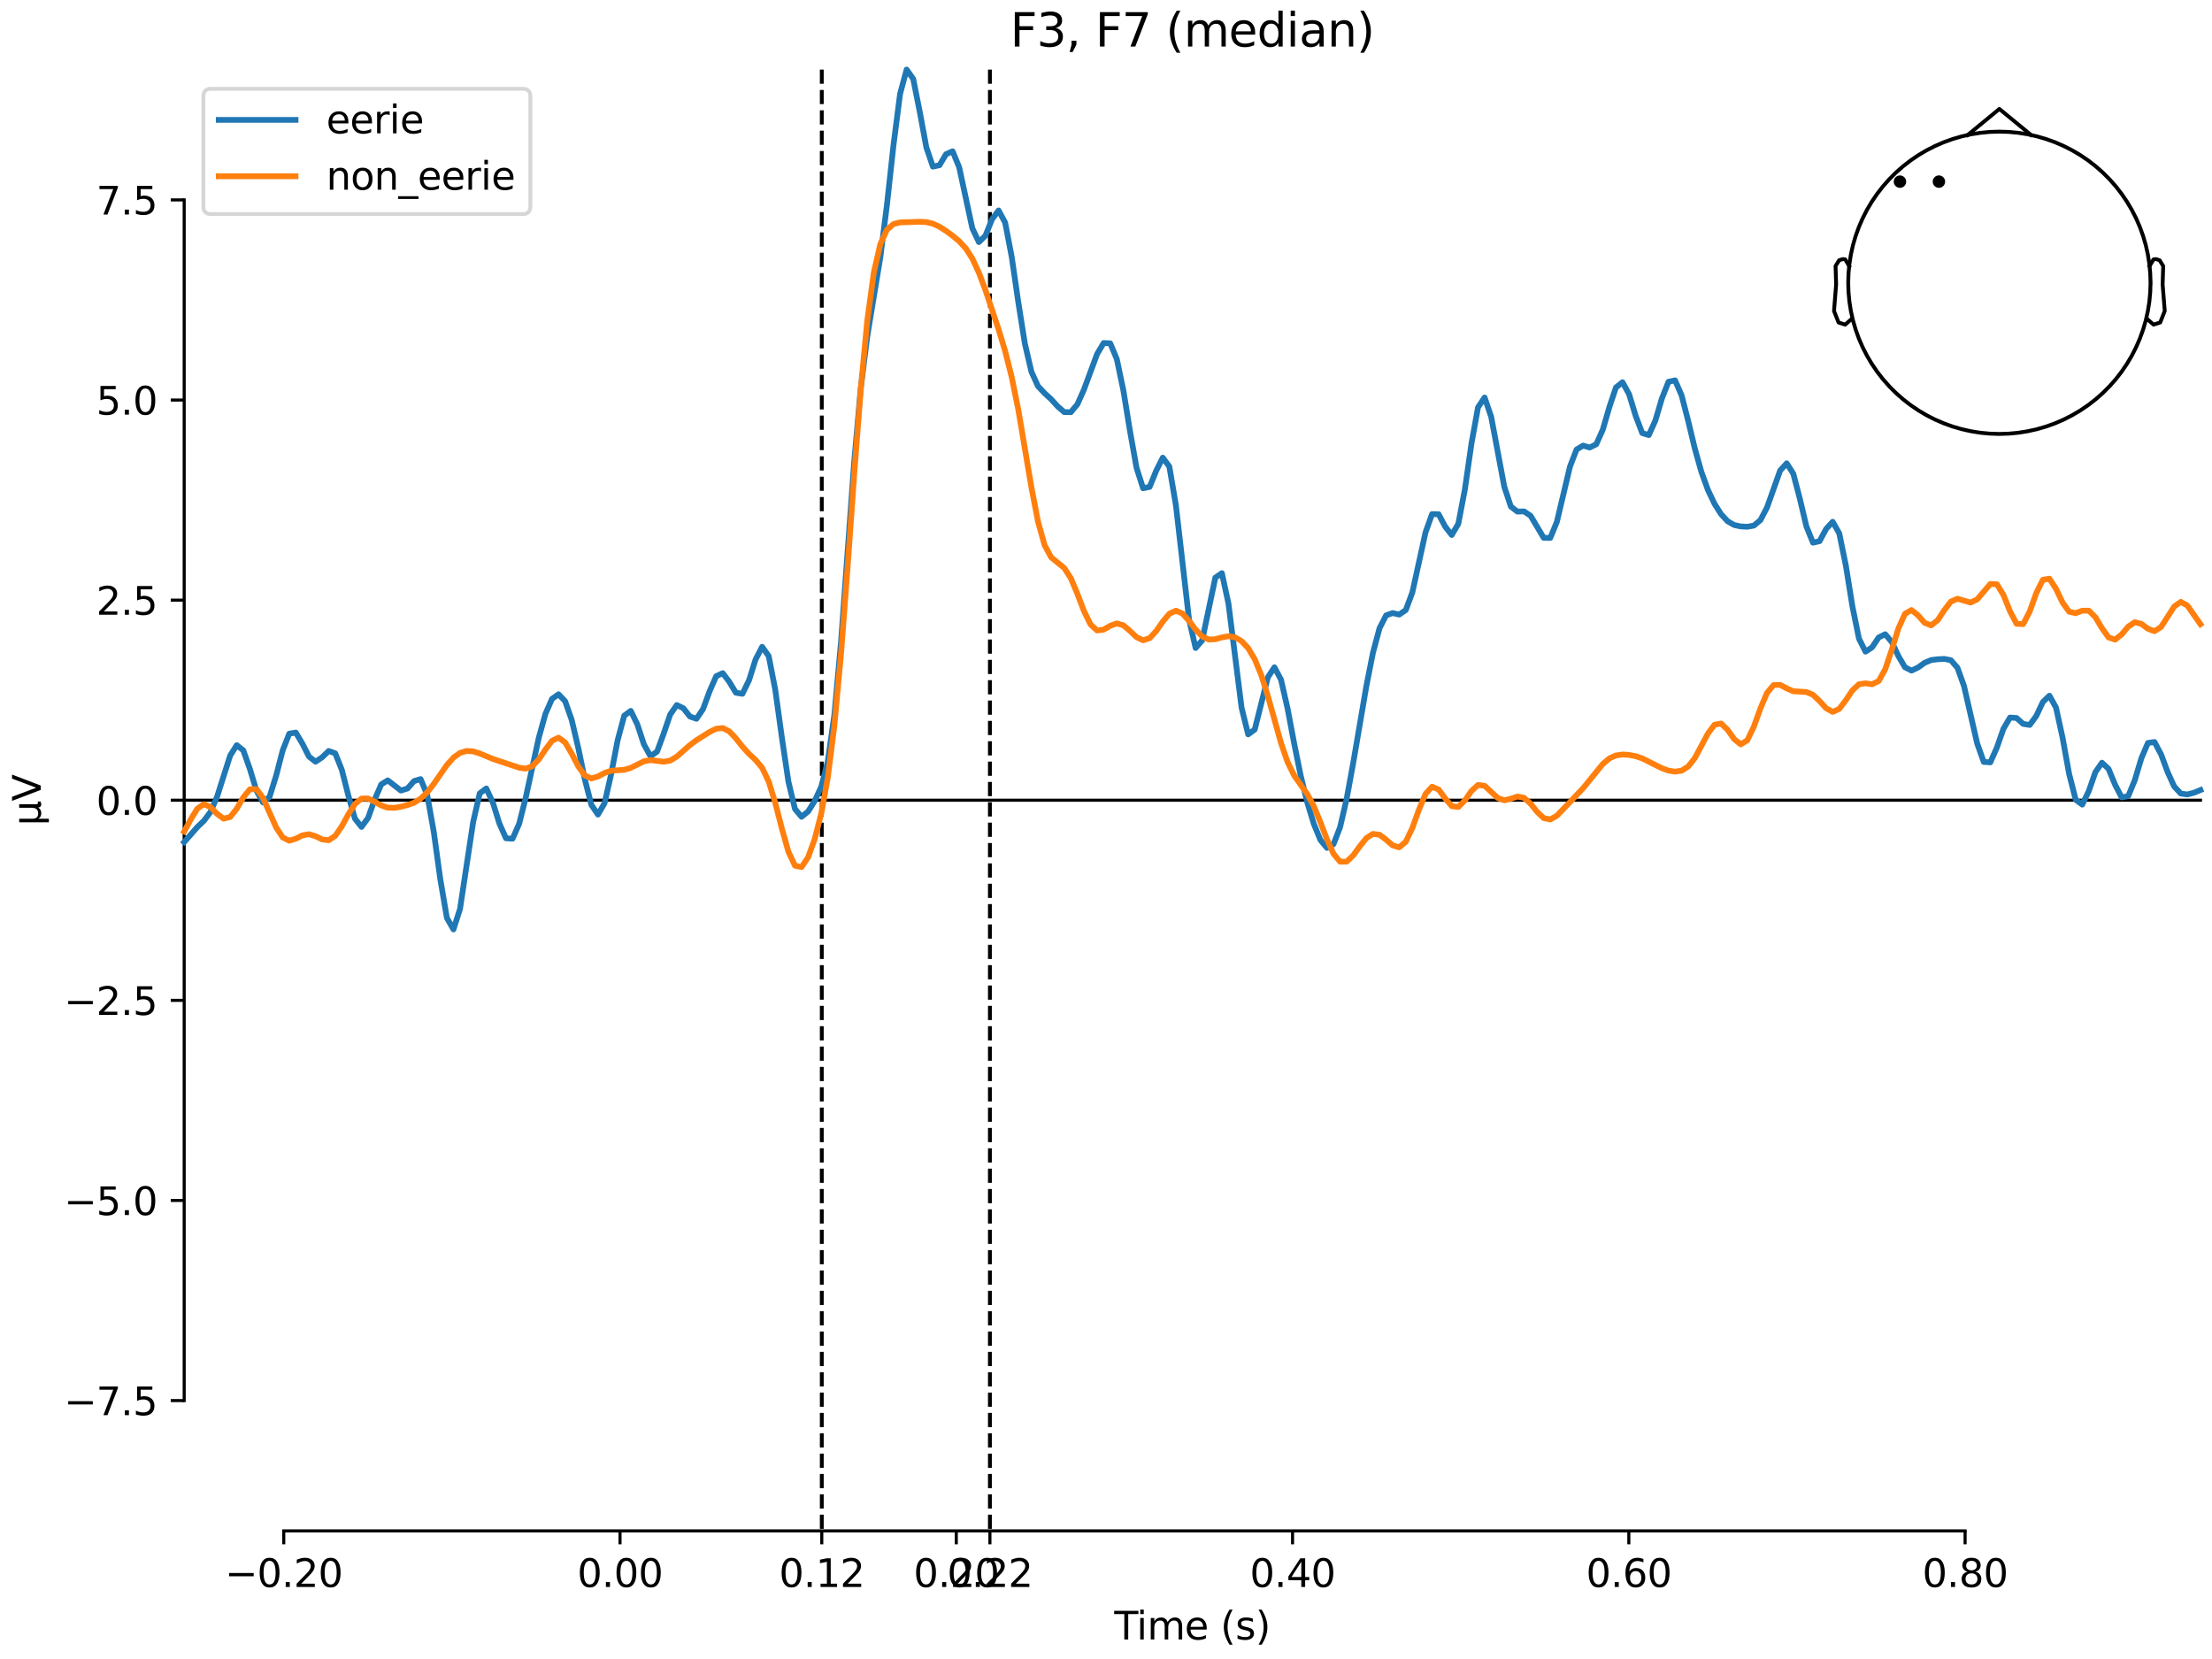 <?xml version="1.0" encoding="utf-8" standalone="no"?>
<!DOCTYPE svg PUBLIC "-//W3C//DTD SVG 1.1//EN"
  "http://www.w3.org/Graphics/SVG/1.1/DTD/svg11.dtd">
<svg xmlns:xlink="http://www.w3.org/1999/xlink" width="576pt" height="432pt" viewBox="0 0 576 432" xmlns="http://www.w3.org/2000/svg" version="1.1">
 <defs>
  <style type="text/css">*{stroke-linejoin: round; stroke-linecap: butt}</style>
 </defs>
 <g id="figure_1">
  <g id="patch_1">
   <path d="M 0 432 
L 576 432 
L 576 0 
L 0 0 
z
" style="fill: #ffffff"/>
  </g>
  <g id="axes_1">
   <g id="patch_2">
    <path d="M 47.961 398.644 
L 573 398.644 
L 573 18.118 
L 47.961 18.118 
L 47.961 398.644 
z
" style="fill: none; opacity: 0"/>
   </g>
   <g id="patch_3">
    <path d="M 47.961 364.702 
L 47.961 52.06 
" style="fill: none; stroke: #000000; stroke-width: 0.8; stroke-linejoin: miter; stroke-linecap: square"/>
   </g>
   <g id="LineCollection_1">
    <path d="M 213.99 18.118 
L 213.99 398.644 
" clip-path="url(#pac33b2d44c)" style="fill: none; stroke-dasharray: 3.7,1.6; stroke-dashoffset: 0; stroke: #000000"/>
    <path d="M 257.771 18.118 
L 257.771 398.644 
" clip-path="url(#pac33b2d44c)" style="fill: none; stroke-dasharray: 3.7,1.6; stroke-dashoffset: 0; stroke: #000000"/>
   </g>
   <g id="matplotlib.axis_1">
    <g id="xtick_1">
     <g id="line2d_1">
      <defs>
       <path id="mfc6570795d" d="M 0 0 
L 0 3.5 
" style="stroke: #000000; stroke-width: 0.8"/>
      </defs>
      <g>
       <use xlink:href="#mfc6570795d" x="73.888" y="398.644" style="stroke: #000000; stroke-width: 0.8"/>
      </g>
     </g>
     <g id="text_1">
      <!-- −0.20 -->
      <g transform="translate(58.566 413.242) scale(0.1 -0.1)">
       <defs>
        <path id="DejaVuSans-2212" d="M 678 2272 
L 4684 2272 
L 4684 1741 
L 678 1741 
L 678 2272 
z
" transform="scale(0.016)"/>
        <path id="DejaVuSans-30" d="M 2034 4250 
Q 1547 4250 1301 3770 
Q 1056 3291 1056 2328 
Q 1056 1369 1301 889 
Q 1547 409 2034 409 
Q 2525 409 2770 889 
Q 3016 1369 3016 2328 
Q 3016 3291 2770 3770 
Q 2525 4250 2034 4250 
z
M 2034 4750 
Q 2819 4750 3233 4129 
Q 3647 3509 3647 2328 
Q 3647 1150 3233 529 
Q 2819 -91 2034 -91 
Q 1250 -91 836 529 
Q 422 1150 422 2328 
Q 422 3509 836 4129 
Q 1250 4750 2034 4750 
z
" transform="scale(0.016)"/>
        <path id="DejaVuSans-2e" d="M 684 794 
L 1344 794 
L 1344 0 
L 684 0 
L 684 794 
z
" transform="scale(0.016)"/>
        <path id="DejaVuSans-32" d="M 1228 531 
L 3431 531 
L 3431 0 
L 469 0 
L 469 531 
Q 828 903 1448 1529 
Q 2069 2156 2228 2338 
Q 2531 2678 2651 2914 
Q 2772 3150 2772 3378 
Q 2772 3750 2511 3984 
Q 2250 4219 1831 4219 
Q 1534 4219 1204 4116 
Q 875 4013 500 3803 
L 500 4441 
Q 881 4594 1212 4672 
Q 1544 4750 1819 4750 
Q 2544 4750 2975 4387 
Q 3406 4025 3406 3419 
Q 3406 3131 3298 2873 
Q 3191 2616 2906 2266 
Q 2828 2175 2409 1742 
Q 1991 1309 1228 531 
z
" transform="scale(0.016)"/>
       </defs>
       <use xlink:href="#DejaVuSans-2212"/>
       <use xlink:href="#DejaVuSans-30" transform="translate(83.789 0)"/>
       <use xlink:href="#DejaVuSans-2e" transform="translate(147.412 0)"/>
       <use xlink:href="#DejaVuSans-32" transform="translate(179.199 0)"/>
       <use xlink:href="#DejaVuSans-30" transform="translate(242.822 0)"/>
      </g>
     </g>
    </g>
    <g id="xtick_2">
     <g id="line2d_2">
      <g>
       <use xlink:href="#mfc6570795d" x="161.452" y="398.644" style="stroke: #000000; stroke-width: 0.8"/>
      </g>
     </g>
     <g id="text_2">
      <!-- 0.00 -->
      <g transform="translate(150.319 413.242) scale(0.1 -0.1)">
       <use xlink:href="#DejaVuSans-30"/>
       <use xlink:href="#DejaVuSans-2e" transform="translate(63.623 0)"/>
       <use xlink:href="#DejaVuSans-30" transform="translate(95.41 0)"/>
       <use xlink:href="#DejaVuSans-30" transform="translate(159.033 0)"/>
      </g>
     </g>
    </g>
    <g id="xtick_3">
     <g id="line2d_3">
      <g>
       <use xlink:href="#mfc6570795d" x="213.99" y="398.644" style="stroke: #000000; stroke-width: 0.8"/>
      </g>
     </g>
     <g id="text_3">
      <!-- 0.12 -->
      <g transform="translate(202.857 413.242) scale(0.1 -0.1)">
       <defs>
        <path id="DejaVuSans-31" d="M 794 531 
L 1825 531 
L 1825 4091 
L 703 3866 
L 703 4441 
L 1819 4666 
L 2450 4666 
L 2450 531 
L 3481 531 
L 3481 0 
L 794 0 
L 794 531 
z
" transform="scale(0.016)"/>
       </defs>
       <use xlink:href="#DejaVuSans-30"/>
       <use xlink:href="#DejaVuSans-2e" transform="translate(63.623 0)"/>
       <use xlink:href="#DejaVuSans-31" transform="translate(95.41 0)"/>
       <use xlink:href="#DejaVuSans-32" transform="translate(159.033 0)"/>
      </g>
     </g>
    </g>
    <g id="xtick_4">
     <g id="line2d_4">
      <g>
       <use xlink:href="#mfc6570795d" x="249.015" y="398.644" style="stroke: #000000; stroke-width: 0.8"/>
      </g>
     </g>
     <g id="text_4">
      <!-- 0.20 -->
      <g transform="translate(237.882 413.242) scale(0.1 -0.1)">
       <use xlink:href="#DejaVuSans-30"/>
       <use xlink:href="#DejaVuSans-2e" transform="translate(63.623 0)"/>
       <use xlink:href="#DejaVuSans-32" transform="translate(95.41 0)"/>
       <use xlink:href="#DejaVuSans-30" transform="translate(159.033 0)"/>
      </g>
     </g>
    </g>
    <g id="xtick_5">
     <g id="line2d_5">
      <g>
       <use xlink:href="#mfc6570795d" x="257.771" y="398.644" style="stroke: #000000; stroke-width: 0.8"/>
      </g>
     </g>
     <g id="text_5">
      <!-- 0.22 -->
      <g transform="translate(246.639 413.242) scale(0.1 -0.1)">
       <use xlink:href="#DejaVuSans-30"/>
       <use xlink:href="#DejaVuSans-2e" transform="translate(63.623 0)"/>
       <use xlink:href="#DejaVuSans-32" transform="translate(95.41 0)"/>
       <use xlink:href="#DejaVuSans-32" transform="translate(159.033 0)"/>
      </g>
     </g>
    </g>
    <g id="xtick_6">
     <g id="line2d_6">
      <g>
       <use xlink:href="#mfc6570795d" x="336.578" y="398.644" style="stroke: #000000; stroke-width: 0.8"/>
      </g>
     </g>
     <g id="text_6">
      <!-- 0.40 -->
      <g transform="translate(325.446 413.242) scale(0.1 -0.1)">
       <defs>
        <path id="DejaVuSans-34" d="M 2419 4116 
L 825 1625 
L 2419 1625 
L 2419 4116 
z
M 2253 4666 
L 3047 4666 
L 3047 1625 
L 3713 1625 
L 3713 1100 
L 3047 1100 
L 3047 0 
L 2419 0 
L 2419 1100 
L 313 1100 
L 313 1709 
L 2253 4666 
z
" transform="scale(0.016)"/>
       </defs>
       <use xlink:href="#DejaVuSans-30"/>
       <use xlink:href="#DejaVuSans-2e" transform="translate(63.623 0)"/>
       <use xlink:href="#DejaVuSans-34" transform="translate(95.41 0)"/>
       <use xlink:href="#DejaVuSans-30" transform="translate(159.033 0)"/>
      </g>
     </g>
    </g>
    <g id="xtick_7">
     <g id="line2d_7">
      <g>
       <use xlink:href="#mfc6570795d" x="424.142" y="398.644" style="stroke: #000000; stroke-width: 0.8"/>
      </g>
     </g>
     <g id="text_7">
      <!-- 0.60 -->
      <g transform="translate(413.009 413.242) scale(0.1 -0.1)">
       <defs>
        <path id="DejaVuSans-36" d="M 2113 2584 
Q 1688 2584 1439 2293 
Q 1191 2003 1191 1497 
Q 1191 994 1439 701 
Q 1688 409 2113 409 
Q 2538 409 2786 701 
Q 3034 994 3034 1497 
Q 3034 2003 2786 2293 
Q 2538 2584 2113 2584 
z
M 3366 4563 
L 3366 3988 
Q 3128 4100 2886 4159 
Q 2644 4219 2406 4219 
Q 1781 4219 1451 3797 
Q 1122 3375 1075 2522 
Q 1259 2794 1537 2939 
Q 1816 3084 2150 3084 
Q 2853 3084 3261 2657 
Q 3669 2231 3669 1497 
Q 3669 778 3244 343 
Q 2819 -91 2113 -91 
Q 1303 -91 875 529 
Q 447 1150 447 2328 
Q 447 3434 972 4092 
Q 1497 4750 2381 4750 
Q 2619 4750 2861 4703 
Q 3103 4656 3366 4563 
z
" transform="scale(0.016)"/>
       </defs>
       <use xlink:href="#DejaVuSans-30"/>
       <use xlink:href="#DejaVuSans-2e" transform="translate(63.623 0)"/>
       <use xlink:href="#DejaVuSans-36" transform="translate(95.41 0)"/>
       <use xlink:href="#DejaVuSans-30" transform="translate(159.033 0)"/>
      </g>
     </g>
    </g>
    <g id="xtick_8">
     <g id="line2d_8">
      <g>
       <use xlink:href="#mfc6570795d" x="511.705" y="398.644" style="stroke: #000000; stroke-width: 0.8"/>
      </g>
     </g>
     <g id="text_8">
      <!-- 0.80 -->
      <g transform="translate(500.573 413.242) scale(0.1 -0.1)">
       <defs>
        <path id="DejaVuSans-38" d="M 2034 2216 
Q 1584 2216 1326 1975 
Q 1069 1734 1069 1313 
Q 1069 891 1326 650 
Q 1584 409 2034 409 
Q 2484 409 2743 651 
Q 3003 894 3003 1313 
Q 3003 1734 2745 1975 
Q 2488 2216 2034 2216 
z
M 1403 2484 
Q 997 2584 770 2862 
Q 544 3141 544 3541 
Q 544 4100 942 4425 
Q 1341 4750 2034 4750 
Q 2731 4750 3128 4425 
Q 3525 4100 3525 3541 
Q 3525 3141 3298 2862 
Q 3072 2584 2669 2484 
Q 3125 2378 3379 2068 
Q 3634 1759 3634 1313 
Q 3634 634 3220 271 
Q 2806 -91 2034 -91 
Q 1263 -91 848 271 
Q 434 634 434 1313 
Q 434 1759 690 2068 
Q 947 2378 1403 2484 
z
M 1172 3481 
Q 1172 3119 1398 2916 
Q 1625 2713 2034 2713 
Q 2441 2713 2670 2916 
Q 2900 3119 2900 3481 
Q 2900 3844 2670 4047 
Q 2441 4250 2034 4250 
Q 1625 4250 1398 4047 
Q 1172 3844 1172 3481 
z
" transform="scale(0.016)"/>
       </defs>
       <use xlink:href="#DejaVuSans-30"/>
       <use xlink:href="#DejaVuSans-2e" transform="translate(63.623 0)"/>
       <use xlink:href="#DejaVuSans-38" transform="translate(95.41 0)"/>
       <use xlink:href="#DejaVuSans-30" transform="translate(159.033 0)"/>
      </g>
     </g>
    </g>
    <g id="text_9">
     <!-- Time (s) -->
     <g transform="translate(290.152 426.92) scale(0.1 -0.1)">
      <defs>
       <path id="DejaVuSans-54" d="M -19 4666 
L 3928 4666 
L 3928 4134 
L 2272 4134 
L 2272 0 
L 1638 0 
L 1638 4134 
L -19 4134 
L -19 4666 
z
" transform="scale(0.016)"/>
       <path id="DejaVuSans-69" d="M 603 3500 
L 1178 3500 
L 1178 0 
L 603 0 
L 603 3500 
z
M 603 4863 
L 1178 4863 
L 1178 4134 
L 603 4134 
L 603 4863 
z
" transform="scale(0.016)"/>
       <path id="DejaVuSans-6d" d="M 3328 2828 
Q 3544 3216 3844 3400 
Q 4144 3584 4550 3584 
Q 5097 3584 5394 3201 
Q 5691 2819 5691 2113 
L 5691 0 
L 5113 0 
L 5113 2094 
Q 5113 2597 4934 2840 
Q 4756 3084 4391 3084 
Q 3944 3084 3684 2787 
Q 3425 2491 3425 1978 
L 3425 0 
L 2847 0 
L 2847 2094 
Q 2847 2600 2669 2842 
Q 2491 3084 2119 3084 
Q 1678 3084 1418 2786 
Q 1159 2488 1159 1978 
L 1159 0 
L 581 0 
L 581 3500 
L 1159 3500 
L 1159 2956 
Q 1356 3278 1631 3431 
Q 1906 3584 2284 3584 
Q 2666 3584 2933 3390 
Q 3200 3197 3328 2828 
z
" transform="scale(0.016)"/>
       <path id="DejaVuSans-65" d="M 3597 1894 
L 3597 1613 
L 953 1613 
Q 991 1019 1311 708 
Q 1631 397 2203 397 
Q 2534 397 2845 478 
Q 3156 559 3463 722 
L 3463 178 
Q 3153 47 2828 -22 
Q 2503 -91 2169 -91 
Q 1331 -91 842 396 
Q 353 884 353 1716 
Q 353 2575 817 3079 
Q 1281 3584 2069 3584 
Q 2775 3584 3186 3129 
Q 3597 2675 3597 1894 
z
M 3022 2063 
Q 3016 2534 2758 2815 
Q 2500 3097 2075 3097 
Q 1594 3097 1305 2825 
Q 1016 2553 972 2059 
L 3022 2063 
z
" transform="scale(0.016)"/>
       <path id="DejaVuSans-20" transform="scale(0.016)"/>
       <path id="DejaVuSans-28" d="M 1984 4856 
Q 1566 4138 1362 3434 
Q 1159 2731 1159 2009 
Q 1159 1288 1364 580 
Q 1569 -128 1984 -844 
L 1484 -844 
Q 1016 -109 783 600 
Q 550 1309 550 2009 
Q 550 2706 781 3412 
Q 1013 4119 1484 4856 
L 1984 4856 
z
" transform="scale(0.016)"/>
       <path id="DejaVuSans-73" d="M 2834 3397 
L 2834 2853 
Q 2591 2978 2328 3040 
Q 2066 3103 1784 3103 
Q 1356 3103 1142 2972 
Q 928 2841 928 2578 
Q 928 2378 1081 2264 
Q 1234 2150 1697 2047 
L 1894 2003 
Q 2506 1872 2764 1633 
Q 3022 1394 3022 966 
Q 3022 478 2636 193 
Q 2250 -91 1575 -91 
Q 1294 -91 989 -36 
Q 684 19 347 128 
L 347 722 
Q 666 556 975 473 
Q 1284 391 1588 391 
Q 1994 391 2212 530 
Q 2431 669 2431 922 
Q 2431 1156 2273 1281 
Q 2116 1406 1581 1522 
L 1381 1569 
Q 847 1681 609 1914 
Q 372 2147 372 2553 
Q 372 3047 722 3315 
Q 1072 3584 1716 3584 
Q 2034 3584 2315 3537 
Q 2597 3491 2834 3397 
z
" transform="scale(0.016)"/>
       <path id="DejaVuSans-29" d="M 513 4856 
L 1013 4856 
Q 1481 4119 1714 3412 
Q 1947 2706 1947 2009 
Q 1947 1309 1714 600 
Q 1481 -109 1013 -844 
L 513 -844 
Q 928 -128 1133 580 
Q 1338 1288 1338 2009 
Q 1338 2731 1133 3434 
Q 928 4138 513 4856 
z
" transform="scale(0.016)"/>
      </defs>
      <use xlink:href="#DejaVuSans-54"/>
      <use xlink:href="#DejaVuSans-69" transform="translate(57.959 0)"/>
      <use xlink:href="#DejaVuSans-6d" transform="translate(85.742 0)"/>
      <use xlink:href="#DejaVuSans-65" transform="translate(183.154 0)"/>
      <use xlink:href="#DejaVuSans-20" transform="translate(244.678 0)"/>
      <use xlink:href="#DejaVuSans-28" transform="translate(276.465 0)"/>
      <use xlink:href="#DejaVuSans-73" transform="translate(315.479 0)"/>
      <use xlink:href="#DejaVuSans-29" transform="translate(367.578 0)"/>
     </g>
    </g>
   </g>
   <g id="matplotlib.axis_2">
    <g id="ytick_1">
     <g id="line2d_9">
      <defs>
       <path id="m48f3e7b3ed" d="M 0 0 
L -3.5 0 
" style="stroke: #000000; stroke-width: 0.8"/>
      </defs>
      <g>
       <use xlink:href="#m48f3e7b3ed" x="47.961" y="364.702" style="stroke: #000000; stroke-width: 0.8"/>
      </g>
     </g>
     <g id="text_10">
      <!-- −7.5 -->
      <g transform="translate(16.678 368.501) scale(0.1 -0.1)">
       <defs>
        <path id="DejaVuSans-37" d="M 525 4666 
L 3525 4666 
L 3525 4397 
L 1831 0 
L 1172 0 
L 2766 4134 
L 525 4134 
L 525 4666 
z
" transform="scale(0.016)"/>
        <path id="DejaVuSans-35" d="M 691 4666 
L 3169 4666 
L 3169 4134 
L 1269 4134 
L 1269 2991 
Q 1406 3038 1543 3061 
Q 1681 3084 1819 3084 
Q 2600 3084 3056 2656 
Q 3513 2228 3513 1497 
Q 3513 744 3044 326 
Q 2575 -91 1722 -91 
Q 1428 -91 1123 -41 
Q 819 9 494 109 
L 494 744 
Q 775 591 1075 516 
Q 1375 441 1709 441 
Q 2250 441 2565 725 
Q 2881 1009 2881 1497 
Q 2881 1984 2565 2268 
Q 2250 2553 1709 2553 
Q 1456 2553 1204 2497 
Q 953 2441 691 2322 
L 691 4666 
z
" transform="scale(0.016)"/>
       </defs>
       <use xlink:href="#DejaVuSans-2212"/>
       <use xlink:href="#DejaVuSans-37" transform="translate(83.789 0)"/>
       <use xlink:href="#DejaVuSans-2e" transform="translate(147.412 0)"/>
       <use xlink:href="#DejaVuSans-35" transform="translate(179.199 0)"/>
      </g>
     </g>
    </g>
    <g id="ytick_2">
     <g id="line2d_10">
      <g>
       <use xlink:href="#m48f3e7b3ed" x="47.961" y="312.595" style="stroke: #000000; stroke-width: 0.8"/>
      </g>
     </g>
     <g id="text_11">
      <!-- −5.0 -->
      <g transform="translate(16.678 316.394) scale(0.1 -0.1)">
       <use xlink:href="#DejaVuSans-2212"/>
       <use xlink:href="#DejaVuSans-35" transform="translate(83.789 0)"/>
       <use xlink:href="#DejaVuSans-2e" transform="translate(147.412 0)"/>
       <use xlink:href="#DejaVuSans-30" transform="translate(179.199 0)"/>
      </g>
     </g>
    </g>
    <g id="ytick_3">
     <g id="line2d_11">
      <g>
       <use xlink:href="#m48f3e7b3ed" x="47.961" y="260.488" style="stroke: #000000; stroke-width: 0.8"/>
      </g>
     </g>
     <g id="text_12">
      <!-- −2.5 -->
      <g transform="translate(16.678 264.287) scale(0.1 -0.1)">
       <use xlink:href="#DejaVuSans-2212"/>
       <use xlink:href="#DejaVuSans-32" transform="translate(83.789 0)"/>
       <use xlink:href="#DejaVuSans-2e" transform="translate(147.412 0)"/>
       <use xlink:href="#DejaVuSans-35" transform="translate(179.199 0)"/>
      </g>
     </g>
    </g>
    <g id="ytick_4">
     <g id="line2d_12">
      <g>
       <use xlink:href="#m48f3e7b3ed" x="47.961" y="208.381" style="stroke: #000000; stroke-width: 0.8"/>
      </g>
     </g>
     <g id="text_13">
      <!-- 0.0 -->
      <g transform="translate(25.058 212.18) scale(0.1 -0.1)">
       <use xlink:href="#DejaVuSans-30"/>
       <use xlink:href="#DejaVuSans-2e" transform="translate(63.623 0)"/>
       <use xlink:href="#DejaVuSans-30" transform="translate(95.41 0)"/>
      </g>
     </g>
    </g>
    <g id="ytick_5">
     <g id="line2d_13">
      <g>
       <use xlink:href="#m48f3e7b3ed" x="47.961" y="156.274" style="stroke: #000000; stroke-width: 0.8"/>
      </g>
     </g>
     <g id="text_14">
      <!-- 2.5 -->
      <g transform="translate(25.058 160.073) scale(0.1 -0.1)">
       <use xlink:href="#DejaVuSans-32"/>
       <use xlink:href="#DejaVuSans-2e" transform="translate(63.623 0)"/>
       <use xlink:href="#DejaVuSans-35" transform="translate(95.41 0)"/>
      </g>
     </g>
    </g>
    <g id="ytick_6">
     <g id="line2d_14">
      <g>
       <use xlink:href="#m48f3e7b3ed" x="47.961" y="104.167" style="stroke: #000000; stroke-width: 0.8"/>
      </g>
     </g>
     <g id="text_15">
      <!-- 5.0 -->
      <g transform="translate(25.058 107.966) scale(0.1 -0.1)">
       <use xlink:href="#DejaVuSans-35"/>
       <use xlink:href="#DejaVuSans-2e" transform="translate(63.623 0)"/>
       <use xlink:href="#DejaVuSans-30" transform="translate(95.41 0)"/>
      </g>
     </g>
    </g>
    <g id="ytick_7">
     <g id="line2d_15">
      <g>
       <use xlink:href="#m48f3e7b3ed" x="47.961" y="52.06" style="stroke: #000000; stroke-width: 0.8"/>
      </g>
     </g>
     <g id="text_16">
      <!-- 7.5 -->
      <g transform="translate(25.058 55.859) scale(0.1 -0.1)">
       <use xlink:href="#DejaVuSans-37"/>
       <use xlink:href="#DejaVuSans-2e" transform="translate(63.623 0)"/>
       <use xlink:href="#DejaVuSans-35" transform="translate(95.41 0)"/>
      </g>
     </g>
    </g>
    <g id="text_17">
     <!-- µV -->
     <g transform="translate(10.599 214.982) rotate(-90) scale(0.1 -0.1)">
      <defs>
       <path id="DejaVuSans-b5" d="M 544 -1331 
L 544 3500 
L 1119 3500 
L 1119 1325 
Q 1119 872 1334 640 
Q 1550 409 1972 409 
Q 2434 409 2667 671 
Q 2900 934 2900 1459 
L 2900 3500 
L 3475 3500 
L 3475 806 
Q 3475 619 3529 530 
Q 3584 441 3700 441 
Q 3728 441 3778 458 
Q 3828 475 3916 513 
L 3916 50 
Q 3788 -22 3673 -56 
Q 3559 -91 3450 -91 
Q 3234 -91 3106 31 
Q 2978 153 2931 403 
Q 2775 156 2548 32 
Q 2322 -91 2016 -91 
Q 1697 -91 1473 31 
Q 1250 153 1119 397 
L 1119 -1331 
L 544 -1331 
z
" transform="scale(0.016)"/>
       <path id="DejaVuSans-56" d="M 1831 0 
L 50 4666 
L 709 4666 
L 2188 738 
L 3669 4666 
L 4325 4666 
L 2547 0 
L 1831 0 
z
" transform="scale(0.016)"/>
      </defs>
      <use xlink:href="#DejaVuSans-b5"/>
      <use xlink:href="#DejaVuSans-56" transform="translate(63.623 0)"/>
     </g>
    </g>
   </g>
   <g id="patch_4">
    <path d="M 73.888 398.644 
L 511.705 398.644 
" style="fill: none; stroke: #000000; stroke-width: 0.8; stroke-linejoin: miter; stroke-linecap: square"/>
   </g>
   <g id="patch_5">
    <path d="M 47.961 208.381 
L 573 208.381 
" style="fill: none; stroke: #000000; stroke-width: 0.8; stroke-linejoin: miter; stroke-linecap: square"/>
   </g>
   <g id="text_18">
    <!-- F3, F7 (median) -->
    <g transform="translate(263.05 12.118) scale(0.12 -0.12)">
     <defs>
      <path id="DejaVuSans-46" d="M 628 4666 
L 3309 4666 
L 3309 4134 
L 1259 4134 
L 1259 2759 
L 3109 2759 
L 3109 2228 
L 1259 2228 
L 1259 0 
L 628 0 
L 628 4666 
z
" transform="scale(0.016)"/>
      <path id="DejaVuSans-33" d="M 2597 2516 
Q 3050 2419 3304 2112 
Q 3559 1806 3559 1356 
Q 3559 666 3084 287 
Q 2609 -91 1734 -91 
Q 1441 -91 1130 -33 
Q 819 25 488 141 
L 488 750 
Q 750 597 1062 519 
Q 1375 441 1716 441 
Q 2309 441 2620 675 
Q 2931 909 2931 1356 
Q 2931 1769 2642 2001 
Q 2353 2234 1838 2234 
L 1294 2234 
L 1294 2753 
L 1863 2753 
Q 2328 2753 2575 2939 
Q 2822 3125 2822 3475 
Q 2822 3834 2567 4026 
Q 2313 4219 1838 4219 
Q 1578 4219 1281 4162 
Q 984 4106 628 3988 
L 628 4550 
Q 988 4650 1302 4700 
Q 1616 4750 1894 4750 
Q 2613 4750 3031 4423 
Q 3450 4097 3450 3541 
Q 3450 3153 3228 2886 
Q 3006 2619 2597 2516 
z
" transform="scale(0.016)"/>
      <path id="DejaVuSans-2c" d="M 750 794 
L 1409 794 
L 1409 256 
L 897 -744 
L 494 -744 
L 750 256 
L 750 794 
z
" transform="scale(0.016)"/>
      <path id="DejaVuSans-64" d="M 2906 2969 
L 2906 4863 
L 3481 4863 
L 3481 0 
L 2906 0 
L 2906 525 
Q 2725 213 2448 61 
Q 2172 -91 1784 -91 
Q 1150 -91 751 415 
Q 353 922 353 1747 
Q 353 2572 751 3078 
Q 1150 3584 1784 3584 
Q 2172 3584 2448 3432 
Q 2725 3281 2906 2969 
z
M 947 1747 
Q 947 1113 1208 752 
Q 1469 391 1925 391 
Q 2381 391 2643 752 
Q 2906 1113 2906 1747 
Q 2906 2381 2643 2742 
Q 2381 3103 1925 3103 
Q 1469 3103 1208 2742 
Q 947 2381 947 1747 
z
" transform="scale(0.016)"/>
      <path id="DejaVuSans-61" d="M 2194 1759 
Q 1497 1759 1228 1600 
Q 959 1441 959 1056 
Q 959 750 1161 570 
Q 1363 391 1709 391 
Q 2188 391 2477 730 
Q 2766 1069 2766 1631 
L 2766 1759 
L 2194 1759 
z
M 3341 1997 
L 3341 0 
L 2766 0 
L 2766 531 
Q 2569 213 2275 61 
Q 1981 -91 1556 -91 
Q 1019 -91 701 211 
Q 384 513 384 1019 
Q 384 1609 779 1909 
Q 1175 2209 1959 2209 
L 2766 2209 
L 2766 2266 
Q 2766 2663 2505 2880 
Q 2244 3097 1772 3097 
Q 1472 3097 1187 3025 
Q 903 2953 641 2809 
L 641 3341 
Q 956 3463 1253 3523 
Q 1550 3584 1831 3584 
Q 2591 3584 2966 3190 
Q 3341 2797 3341 1997 
z
" transform="scale(0.016)"/>
      <path id="DejaVuSans-6e" d="M 3513 2113 
L 3513 0 
L 2938 0 
L 2938 2094 
Q 2938 2591 2744 2837 
Q 2550 3084 2163 3084 
Q 1697 3084 1428 2787 
Q 1159 2491 1159 1978 
L 1159 0 
L 581 0 
L 581 3500 
L 1159 3500 
L 1159 2956 
Q 1366 3272 1645 3428 
Q 1925 3584 2291 3584 
Q 2894 3584 3203 3211 
Q 3513 2838 3513 2113 
z
" transform="scale(0.016)"/>
     </defs>
     <use xlink:href="#DejaVuSans-46"/>
     <use xlink:href="#DejaVuSans-33" transform="translate(57.52 0)"/>
     <use xlink:href="#DejaVuSans-2c" transform="translate(121.143 0)"/>
     <use xlink:href="#DejaVuSans-20" transform="translate(152.93 0)"/>
     <use xlink:href="#DejaVuSans-46" transform="translate(184.717 0)"/>
     <use xlink:href="#DejaVuSans-37" transform="translate(242.236 0)"/>
     <use xlink:href="#DejaVuSans-20" transform="translate(305.859 0)"/>
     <use xlink:href="#DejaVuSans-28" transform="translate(337.646 0)"/>
     <use xlink:href="#DejaVuSans-6d" transform="translate(376.66 0)"/>
     <use xlink:href="#DejaVuSans-65" transform="translate(474.072 0)"/>
     <use xlink:href="#DejaVuSans-64" transform="translate(535.596 0)"/>
     <use xlink:href="#DejaVuSans-69" transform="translate(599.072 0)"/>
     <use xlink:href="#DejaVuSans-61" transform="translate(626.855 0)"/>
     <use xlink:href="#DejaVuSans-6e" transform="translate(688.135 0)"/>
     <use xlink:href="#DejaVuSans-29" transform="translate(751.514 0)"/>
    </g>
   </g>
   <g id="legend_1">
    <g id="patch_6">
     <path d="M 54.961 55.753 
L 136.103 55.753 
Q 138.103 55.753 138.103 53.753 
L 138.103 25.118 
Q 138.103 23.118 136.103 23.118 
L 54.961 23.118 
Q 52.961 23.118 52.961 25.118 
L 52.961 53.753 
Q 52.961 55.753 54.961 55.753 
z
" style="fill: #ffffff; opacity: 0.8; stroke: #cccccc; stroke-linejoin: miter"/>
    </g>
    <g id="line2d_16">
     <path d="M 56.961 31.217 
L 66.961 31.217 
L 76.961 31.217 
" style="fill: none; stroke: #1f77b4; stroke-width: 1.5; stroke-linecap: square"/>
    </g>
    <g id="text_19">
     <!-- eerie -->
     <g transform="translate(84.961 34.717) scale(0.1 -0.1)">
      <defs>
       <path id="DejaVuSans-72" d="M 2631 2963 
Q 2534 3019 2420 3045 
Q 2306 3072 2169 3072 
Q 1681 3072 1420 2755 
Q 1159 2438 1159 1844 
L 1159 0 
L 581 0 
L 581 3500 
L 1159 3500 
L 1159 2956 
Q 1341 3275 1631 3429 
Q 1922 3584 2338 3584 
Q 2397 3584 2469 3576 
Q 2541 3569 2628 3553 
L 2631 2963 
z
" transform="scale(0.016)"/>
      </defs>
      <use xlink:href="#DejaVuSans-65"/>
      <use xlink:href="#DejaVuSans-65" transform="translate(61.523 0)"/>
      <use xlink:href="#DejaVuSans-72" transform="translate(123.047 0)"/>
      <use xlink:href="#DejaVuSans-69" transform="translate(164.16 0)"/>
      <use xlink:href="#DejaVuSans-65" transform="translate(191.943 0)"/>
     </g>
    </g>
    <g id="line2d_17">
     <path d="M 56.961 45.895 
L 66.961 45.895 
L 76.961 45.895 
" style="fill: none; stroke: #ff7f0e; stroke-width: 1.5; stroke-linecap: square"/>
    </g>
    <g id="text_20">
     <!-- non_eerie -->
     <g transform="translate(84.961 49.395) scale(0.1 -0.1)">
      <defs>
       <path id="DejaVuSans-6f" d="M 1959 3097 
Q 1497 3097 1228 2736 
Q 959 2375 959 1747 
Q 959 1119 1226 758 
Q 1494 397 1959 397 
Q 2419 397 2687 759 
Q 2956 1122 2956 1747 
Q 2956 2369 2687 2733 
Q 2419 3097 1959 3097 
z
M 1959 3584 
Q 2709 3584 3137 3096 
Q 3566 2609 3566 1747 
Q 3566 888 3137 398 
Q 2709 -91 1959 -91 
Q 1206 -91 779 398 
Q 353 888 353 1747 
Q 353 2609 779 3096 
Q 1206 3584 1959 3584 
z
" transform="scale(0.016)"/>
       <path id="DejaVuSans-5f" d="M 3263 -1063 
L 3263 -1509 
L -63 -1509 
L -63 -1063 
L 3263 -1063 
z
" transform="scale(0.016)"/>
      </defs>
      <use xlink:href="#DejaVuSans-6e"/>
      <use xlink:href="#DejaVuSans-6f" transform="translate(63.379 0)"/>
      <use xlink:href="#DejaVuSans-6e" transform="translate(124.561 0)"/>
      <use xlink:href="#DejaVuSans-5f" transform="translate(187.939 0)"/>
      <use xlink:href="#DejaVuSans-65" transform="translate(237.939 0)"/>
      <use xlink:href="#DejaVuSans-65" transform="translate(299.463 0)"/>
      <use xlink:href="#DejaVuSans-72" transform="translate(360.986 0)"/>
      <use xlink:href="#DejaVuSans-69" transform="translate(402.1 0)"/>
      <use xlink:href="#DejaVuSans-65" transform="translate(429.883 0)"/>
     </g>
    </g>
   </g>
   <g id="line2d_18">
    <path d="M 47.961 219.276 
L 51.382 215.368 
L 53.092 213.74 
L 54.802 211.442 
L 56.512 207.502 
L 59.933 196.765 
L 61.643 194.042 
L 63.353 195.393 
L 65.063 200.224 
L 66.774 205.859 
L 68.484 208.965 
L 70.194 207.495 
L 71.904 201.995 
L 73.615 195.387 
L 75.325 191.044 
L 77.035 190.757 
L 78.745 193.653 
L 80.455 197.007 
L 82.166 198.342 
L 83.876 197.21 
L 85.586 195.554 
L 87.296 196.164 
L 89.007 200.454 
L 90.717 207.205 
L 92.427 213.174 
L 94.137 215.325 
L 95.847 212.982 
L 97.558 208.203 
L 99.268 204.261 
L 100.978 203.207 
L 104.399 205.857 
L 106.109 205.325 
L 107.819 203.387 
L 109.529 202.874 
L 111.239 206.98 
L 112.95 216.592 
L 114.66 228.987 
L 116.37 239.015 
L 118.08 242.024 
L 119.791 236.669 
L 123.211 214.035 
L 124.921 206.585 
L 126.631 205.31 
L 128.342 209.014 
L 130.052 214.48 
L 131.762 218.296 
L 133.472 218.398 
L 135.183 214.522 
L 136.893 207.733 
L 140.313 192.055 
L 142.023 185.904 
L 143.734 181.999 
L 145.444 180.785 
L 147.154 182.591 
L 148.864 187.439 
L 150.575 194.736 
L 152.285 202.945 
L 153.995 209.59 
L 155.705 212.115 
L 157.415 209.167 
L 159.126 201.659 
L 160.836 192.739 
L 162.546 186.358 
L 164.256 185.11 
L 165.967 188.637 
L 167.677 193.845 
L 169.387 196.918 
L 171.097 195.711 
L 172.807 191.067 
L 174.518 186.052 
L 176.228 183.593 
L 177.938 184.41 
L 179.648 186.573 
L 181.359 187.171 
L 183.069 184.638 
L 184.779 179.998 
L 186.489 176.089 
L 188.199 175.285 
L 189.91 177.551 
L 191.62 180.383 
L 193.33 180.664 
L 195.04 177.149 
L 196.751 171.716 
L 198.461 168.424 
L 200.171 170.849 
L 201.881 179.633 
L 203.592 192.016 
L 205.302 203.528 
L 207.012 210.657 
L 208.722 212.693 
L 210.432 211.306 
L 212.143 208.564 
L 213.853 204.858 
L 215.563 198.264 
L 217.273 186.09 
L 218.984 167.311 
L 222.404 120.568 
L 224.114 101.313 
L 225.824 87.678 
L 229.245 66.958 
L 230.955 53.368 
L 232.665 37.771 
L 234.376 24.45 
L 236.086 18.118 
L 237.796 20.547 
L 239.506 29.128 
L 241.216 38.368 
L 242.927 43.391 
L 244.637 43.021 
L 246.347 40.153 
L 248.057 39.394 
L 249.768 43.551 
L 253.188 59.433 
L 254.898 63.042 
L 256.608 61.368 
L 258.319 57.096 
L 260.029 54.799 
L 261.739 57.977 
L 263.449 66.882 
L 265.16 78.665 
L 266.87 89.469 
L 268.58 96.791 
L 270.29 100.562 
L 272 102.383 
L 273.711 103.957 
L 275.421 105.837 
L 277.131 107.316 
L 278.841 107.333 
L 280.552 105.278 
L 282.262 101.427 
L 285.682 92.188 
L 287.392 89.316 
L 289.103 89.398 
L 290.813 93.504 
L 292.523 101.661 
L 294.233 112.162 
L 295.944 121.782 
L 297.654 127.142 
L 299.364 126.785 
L 301.074 122.579 
L 302.784 119.173 
L 304.495 121.487 
L 306.205 131.579 
L 309.625 161.318 
L 311.336 168.737 
L 313.046 166.757 
L 316.466 150.417 
L 318.176 149.25 
L 319.887 157.165 
L 323.307 184.311 
L 325.017 191.234 
L 326.728 189.972 
L 330.148 176.363 
L 331.858 173.761 
L 333.568 176.964 
L 335.279 184.481 
L 336.989 193.549 
L 338.699 201.968 
L 340.409 208.951 
L 342.12 214.558 
L 343.83 218.726 
L 345.54 220.787 
L 347.25 219.809 
L 348.96 215.391 
L 350.671 207.977 
L 352.381 198.631 
L 355.801 178.638 
L 357.512 169.977 
L 359.222 163.592 
L 360.932 160.243 
L 362.642 159.636 
L 364.353 160.034 
L 366.063 158.863 
L 367.773 154.26 
L 371.193 138.661 
L 372.904 133.868 
L 374.614 133.905 
L 376.324 137.132 
L 378.034 139.311 
L 379.745 136.388 
L 381.455 127.418 
L 383.165 115.506 
L 384.875 106.069 
L 386.585 103.508 
L 388.296 108.512 
L 391.716 126.759 
L 393.426 131.91 
L 395.137 133.222 
L 396.847 133.162 
L 398.557 134.303 
L 401.977 140.05 
L 403.688 140.075 
L 405.398 135.907 
L 408.818 121.497 
L 410.529 117.062 
L 412.239 116.035 
L 413.949 116.532 
L 415.659 115.694 
L 417.369 111.873 
L 419.08 105.982 
L 420.79 100.901 
L 422.5 99.527 
L 424.21 102.658 
L 425.921 108.275 
L 427.631 112.767 
L 429.341 113.295 
L 431.051 109.515 
L 432.761 103.74 
L 434.472 99.41 
L 436.182 99.046 
L 437.892 102.983 
L 439.602 109.613 
L 441.313 116.741 
L 443.023 122.847 
L 444.733 127.558 
L 446.443 131.159 
L 448.153 133.874 
L 449.864 135.729 
L 451.574 136.708 
L 453.284 137.08 
L 454.994 137.166 
L 456.705 136.857 
L 458.415 135.434 
L 460.125 132.145 
L 463.545 122.534 
L 465.256 120.646 
L 466.966 123.336 
L 468.676 129.879 
L 470.386 137.093 
L 472.097 141.311 
L 473.807 140.918 
L 475.517 137.737 
L 477.227 135.868 
L 478.937 138.88 
L 480.648 147.231 
L 482.358 157.864 
L 484.068 166.302 
L 485.778 169.696 
L 487.489 168.56 
L 489.199 165.99 
L 490.909 165.151 
L 492.619 167.19 
L 494.329 170.816 
L 496.04 173.747 
L 497.75 174.624 
L 499.46 173.814 
L 501.17 172.588 
L 502.881 171.873 
L 504.591 171.666 
L 506.301 171.58 
L 508.011 171.918 
L 509.721 173.89 
L 511.432 178.675 
L 514.852 193.59 
L 516.562 198.403 
L 518.273 198.519 
L 519.983 194.668 
L 521.693 189.762 
L 523.403 186.851 
L 525.114 186.962 
L 526.824 188.497 
L 528.534 188.777 
L 530.244 186.436 
L 531.954 182.81 
L 533.665 181.156 
L 535.375 184.239 
L 537.085 192.069 
L 538.795 201.522 
L 540.506 208.247 
L 542.216 209.518 
L 543.926 205.968 
L 545.636 201.06 
L 547.346 198.604 
L 549.057 200.201 
L 550.767 204.34 
L 552.477 207.635 
L 554.187 207.316 
L 555.898 203.151 
L 557.608 197.45 
L 559.318 193.461 
L 561.028 193.219 
L 562.738 196.438 
L 564.449 201.047 
L 566.159 204.801 
L 567.869 206.635 
L 569.579 206.875 
L 571.29 206.425 
L 573 205.731 
L 573 205.731 
" style="fill: none; stroke: #1f77b4; stroke-width: 1.5; stroke-linecap: square"/>
   </g>
   <g id="line2d_19">
    <path d="M 47.961 216.517 
L 49.671 213.369 
L 51.382 210.562 
L 53.092 209.406 
L 54.802 210.159 
L 56.512 211.918 
L 58.223 213.172 
L 59.933 212.763 
L 61.643 210.584 
L 63.353 207.647 
L 65.063 205.53 
L 66.774 205.48 
L 68.484 207.773 
L 71.904 215.451 
L 73.615 218.068 
L 75.325 218.912 
L 77.035 218.398 
L 78.745 217.531 
L 80.455 217.225 
L 82.166 217.752 
L 83.876 218.585 
L 85.586 218.796 
L 87.296 217.662 
L 89.007 215.155 
L 90.717 212.028 
L 92.427 209.358 
L 94.137 207.943 
L 95.847 207.916 
L 97.558 208.759 
L 99.268 209.735 
L 100.978 210.308 
L 102.688 210.357 
L 104.399 210.074 
L 106.109 209.637 
L 107.819 209.013 
L 109.529 207.98 
L 111.239 206.344 
L 112.95 204.129 
L 116.37 199.214 
L 118.08 197.289 
L 119.791 196.052 
L 121.501 195.543 
L 123.211 195.662 
L 124.921 196.21 
L 128.342 197.621 
L 135.183 199.903 
L 136.893 200.148 
L 138.603 199.517 
L 140.313 197.742 
L 142.023 195.189 
L 143.734 192.907 
L 145.444 192.08 
L 147.154 193.327 
L 148.864 196.237 
L 150.575 199.549 
L 152.285 201.926 
L 153.995 202.706 
L 155.705 202.199 
L 157.415 201.285 
L 159.126 200.697 
L 162.546 200.456 
L 164.256 199.95 
L 167.677 198.242 
L 169.387 197.928 
L 172.807 198.357 
L 174.518 198.062 
L 176.228 197.03 
L 179.648 194.025 
L 181.359 192.749 
L 184.779 190.602 
L 186.489 189.762 
L 188.199 189.584 
L 189.91 190.443 
L 191.62 192.252 
L 193.33 194.416 
L 195.04 196.301 
L 196.751 197.884 
L 198.461 199.939 
L 200.171 203.523 
L 201.881 209.058 
L 203.592 215.739 
L 205.302 221.794 
L 207.012 225.421 
L 208.722 225.789 
L 210.432 223.224 
L 212.143 218.506 
L 213.853 211.857 
L 215.563 202.44 
L 217.273 188.885 
L 218.984 170.457 
L 220.694 147.989 
L 222.404 123.971 
L 224.114 101.616 
L 225.824 83.565 
L 227.535 70.997 
L 229.245 63.522 
L 230.955 59.808 
L 232.665 58.336 
L 234.376 57.914 
L 239.506 57.745 
L 241.216 57.838 
L 242.927 58.246 
L 244.637 59.036 
L 246.347 60.126 
L 248.057 61.383 
L 249.768 62.81 
L 251.478 64.666 
L 253.188 67.327 
L 254.898 71.003 
L 256.608 75.541 
L 260.029 85.769 
L 261.739 91.434 
L 263.449 98.206 
L 265.16 106.659 
L 268.58 126.908 
L 270.29 135.798 
L 272 141.932 
L 273.711 145.129 
L 277.131 147.904 
L 278.841 150.557 
L 280.552 154.633 
L 282.262 159.117 
L 283.972 162.598 
L 285.682 164.173 
L 287.392 163.959 
L 289.103 162.948 
L 290.813 162.334 
L 292.523 162.824 
L 294.233 164.283 
L 295.944 165.904 
L 297.654 166.732 
L 299.364 166.175 
L 301.074 164.318 
L 302.784 161.867 
L 304.495 159.821 
L 306.205 159.023 
L 307.915 159.763 
L 309.625 161.673 
L 311.336 163.944 
L 313.046 165.723 
L 314.756 166.532 
L 316.466 166.449 
L 318.176 165.971 
L 319.887 165.674 
L 321.597 165.944 
L 323.307 166.945 
L 325.017 168.777 
L 326.728 171.652 
L 328.438 175.811 
L 330.148 181.237 
L 333.568 193.472 
L 335.279 198.431 
L 336.989 201.935 
L 340.409 206.773 
L 342.12 209.934 
L 343.83 214.081 
L 345.54 218.589 
L 347.25 222.343 
L 348.96 224.377 
L 350.671 224.372 
L 352.381 222.733 
L 354.091 220.362 
L 355.801 218.246 
L 357.512 217.144 
L 359.222 217.368 
L 360.932 218.65 
L 362.642 220.141 
L 364.353 220.646 
L 366.063 219.182 
L 367.773 215.592 
L 369.483 210.861 
L 371.193 206.751 
L 372.904 204.85 
L 374.614 205.586 
L 376.324 207.906 
L 378.034 209.92 
L 379.745 210.139 
L 381.455 208.417 
L 383.165 205.961 
L 384.875 204.402 
L 386.585 204.615 
L 390.006 207.78 
L 391.716 208.403 
L 393.426 207.987 
L 395.137 207.419 
L 396.847 207.735 
L 398.557 209.272 
L 400.267 211.402 
L 401.977 213.034 
L 403.688 213.383 
L 405.398 212.418 
L 408.818 208.854 
L 412.239 205.245 
L 417.369 198.938 
L 419.08 197.488 
L 420.79 196.712 
L 422.5 196.474 
L 424.21 196.574 
L 425.921 196.911 
L 427.631 197.482 
L 431.051 199.197 
L 432.761 200.043 
L 434.472 200.663 
L 436.182 200.929 
L 437.892 200.672 
L 439.602 199.592 
L 441.313 197.432 
L 444.733 191.027 
L 446.443 188.729 
L 448.153 188.4 
L 449.864 190.038 
L 451.574 192.454 
L 453.284 193.831 
L 454.994 192.769 
L 456.705 189.205 
L 458.415 184.462 
L 460.125 180.425 
L 461.835 178.384 
L 463.545 178.338 
L 465.256 179.256 
L 466.966 179.997 
L 470.386 180.199 
L 472.097 180.914 
L 473.807 182.545 
L 475.517 184.424 
L 477.227 185.373 
L 478.937 184.596 
L 480.648 182.343 
L 482.358 179.777 
L 484.068 178.178 
L 485.778 177.938 
L 487.489 178.183 
L 489.199 177.341 
L 490.909 174.267 
L 492.619 169.173 
L 494.329 163.678 
L 496.04 159.84 
L 497.75 158.85 
L 499.46 160.231 
L 501.17 162.189 
L 502.881 162.846 
L 504.591 161.469 
L 506.301 158.864 
L 508.011 156.644 
L 509.721 155.91 
L 513.142 156.906 
L 514.852 156.082 
L 518.273 152.068 
L 519.983 152.144 
L 521.693 154.918 
L 523.403 159.182 
L 525.114 162.433 
L 526.824 162.527 
L 528.534 159.228 
L 530.244 154.443 
L 531.954 150.976 
L 533.665 150.685 
L 535.375 153.315 
L 537.085 156.899 
L 538.795 159.284 
L 540.506 159.673 
L 542.216 159.014 
L 543.926 159.025 
L 545.636 160.716 
L 547.346 163.571 
L 549.057 165.981 
L 550.767 166.557 
L 552.477 165.203 
L 554.187 163.165 
L 555.898 162.02 
L 557.608 162.447 
L 559.318 163.727 
L 561.028 164.361 
L 562.738 163.261 
L 566.159 157.94 
L 567.869 156.724 
L 569.579 157.678 
L 573 162.545 
L 573 162.545 
" style="fill: none; stroke: #ff7f0e; stroke-width: 1.5; stroke-linecap: square"/>
   </g>
  </g>
  <g id="axes_2">
   <g id="PathCollection_1">
    <defs>
     <path id="C0_0_8f3045ab27" d="M 0 1.118 
C 0.297 1.118 0.581 1 0.791 0.791 
C 1 0.581 1.118 0.297 1.118 -0 
C 1.118 -0.297 1 -0.581 0.791 -0.791 
C 0.581 -1 0.297 -1.118 0 -1.118 
C -0.297 -1.118 -0.581 -1 -0.791 -0.791 
C -1 -0.581 -1.118 -0.297 -1.118 0 
C -1.118 0.297 -1 0.581 -0.791 0.791 
C -0.581 1 -0.297 1.118 0 1.118 
z
"/>
    </defs>
    <g clip-path="url(#p2dc4c0d133)">
     <use xlink:href="#C0_0_8f3045ab27" x="494.743" y="47.304" style="stroke: #000000"/>
    </g>
    <g clip-path="url(#p2dc4c0d133)">
     <use xlink:href="#C0_0_8f3045ab27" x="504.889" y="47.292" style="stroke: #000000"/>
    </g>
   </g>
   <g id="matplotlib.axis_3"/>
   <g id="matplotlib.axis_4"/>
   <g id="line2d_20">
    <path d="M 559.994 73.636 
L 559.916 71.165 
L 559.683 68.703 
L 559.297 66.261 
L 558.757 63.847 
L 558.067 61.473 
L 557.23 59.146 
L 556.248 56.877 
L 555.125 54.674 
L 553.866 52.546 
L 552.477 50.5 
L 550.961 48.547 
L 549.326 46.692 
L 547.577 44.943 
L 545.723 43.308 
L 543.769 41.793 
L 541.724 40.403 
L 539.595 39.144 
L 537.392 38.022 
L 535.123 37.04 
L 532.796 36.202 
L 530.422 35.512 
L 528.009 34.973 
L 525.566 34.586 
L 523.105 34.353 
L 520.633 34.275 
L 518.162 34.353 
L 515.7 34.586 
L 513.258 34.973 
L 510.845 35.512 
L 508.47 36.202 
L 506.144 37.04 
L 503.874 38.022 
L 501.671 39.144 
L 499.543 40.403 
L 497.498 41.793 
L 495.544 43.308 
L 493.689 44.943 
L 491.941 46.692 
L 490.305 48.547 
L 488.79 50.5 
L 487.4 52.546 
L 486.141 54.674 
L 485.019 56.877 
L 484.037 59.146 
L 483.199 61.473 
L 482.509 63.847 
L 481.97 66.261 
L 481.583 68.703 
L 481.35 71.165 
L 481.273 73.636 
L 481.35 76.108 
L 481.583 78.569 
L 481.97 81.011 
L 482.509 83.425 
L 483.199 85.799 
L 484.037 88.126 
L 485.019 90.395 
L 486.141 92.598 
L 487.4 94.726 
L 488.79 96.772 
L 490.305 98.725 
L 491.941 100.58 
L 493.689 102.329 
L 495.544 103.964 
L 497.498 105.479 
L 499.543 106.869 
L 501.671 108.128 
L 503.874 109.251 
L 506.144 110.233 
L 508.47 111.07 
L 510.845 111.76 
L 513.258 112.299 
L 515.7 112.686 
L 518.162 112.919 
L 520.633 112.997 
L 523.105 112.919 
L 525.566 112.686 
L 528.009 112.299 
L 530.422 111.76 
L 532.796 111.07 
L 535.123 110.233 
L 537.392 109.251 
L 539.595 108.128 
L 541.724 106.869 
L 543.769 105.479 
L 545.723 103.964 
L 547.577 102.329 
L 549.326 100.58 
L 550.961 98.725 
L 552.477 96.772 
L 553.866 94.726 
L 555.125 92.598 
L 556.248 90.395 
L 557.23 88.126 
L 558.067 85.799 
L 558.757 83.425 
L 559.297 81.011 
L 559.683 78.569 
L 559.916 76.108 
L 559.994 73.636 
" style="fill: none; stroke: #000000; stroke-linecap: square"/>
   </g>
   <g id="line2d_21">
    <path d="M 512.39 35.148 
L 520.633 28.371 
L 528.877 35.148 
" style="fill: none; stroke: #000000; stroke-linecap: square"/>
   </g>
   <g id="line2d_22">
    <path d="M 481.509 69.267 
L 480.485 67.535 
L 479.856 67.472 
L 478.919 67.763 
L 477.974 69.267 
L 478.124 74.069 
L 477.573 80.973 
L 478.754 83.972 
L 480.485 84.531 
L 482.139 83.075 
" style="fill: none; stroke: #000000; stroke-linecap: square"/>
   </g>
   <g id="line2d_23">
    <path d="M 559.758 69.267 
L 560.781 67.535 
L 561.411 67.472 
L 562.348 67.763 
L 563.292 69.267 
L 563.143 74.069 
L 563.694 80.973 
L 562.513 83.972 
L 560.781 84.531 
L 559.128 83.075 
" style="fill: none; stroke: #000000; stroke-linecap: square"/>
   </g>
  </g>
 </g>
 <defs>
  <clipPath id="pac33b2d44c">
   <rect x="47.961" y="18.118" width="525.039" height="380.525"/>
  </clipPath>
  <clipPath id="p2dc4c0d133">
   <rect x="473.267" y="24.14" width="94.733" height="93.088"/>
  </clipPath>
 </defs>
</svg>
